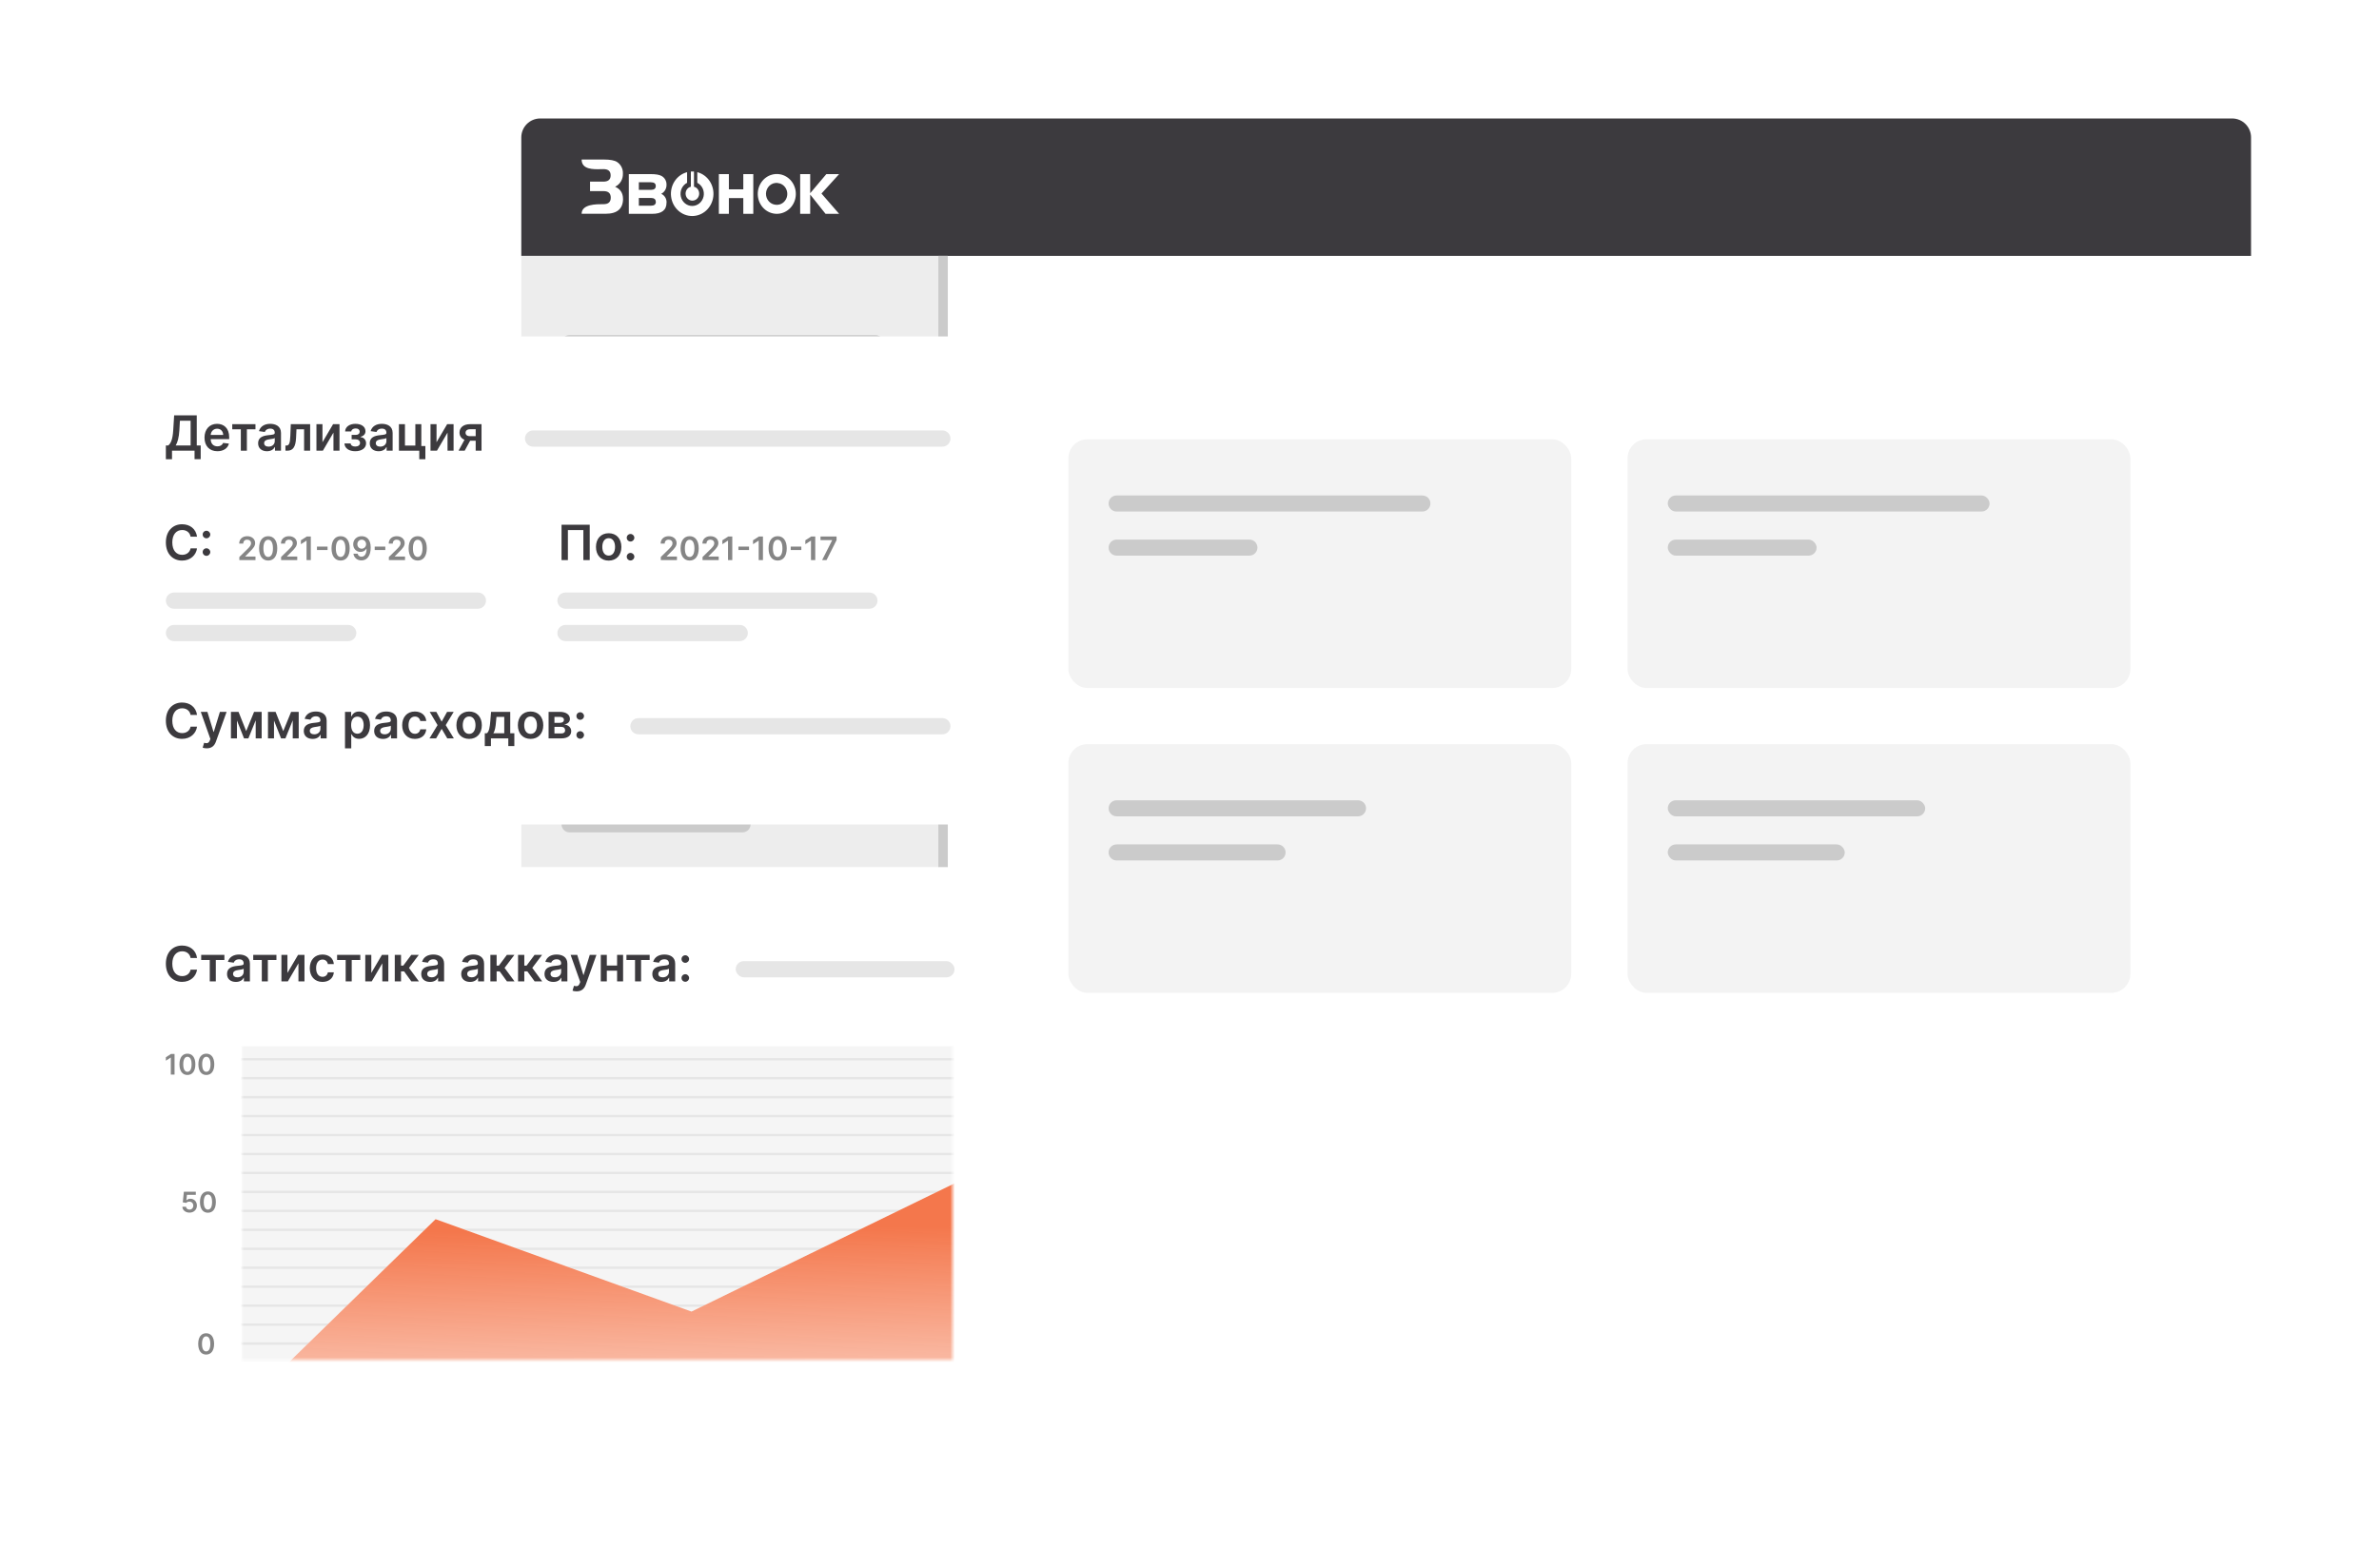 <svg width="502" height="331" viewBox="0 0 502 331" fill="none" xmlns="http://www.w3.org/2000/svg">
<g clip-path="url(#clip0_1059_6737)">
<g filter="url(#filter0_d_1059_6737)">
<rect x="110" y="25" width="365" height="215" rx="4" fill="white"/>
</g>
<path d="M110 29C110 26.791 111.791 25 114 25H471C473.209 25 475 26.791 475 29V54H110V29Z" fill="#3C3A3E"/>
<path d="M110 54H200V240H114C111.791 240 110 238.209 110 236V54Z" fill="#EDEDED"/>
<path fill-rule="evenodd" clip-rule="evenodd" d="M200 54L200 214H198V189.712L110 189.712V189.212L198 189.212L198 123.688L110 123.688V123.188L198 123.188V54H200ZM118.488 72.401C118.488 71.466 119.246 70.708 120.181 70.708H184.702C185.637 70.708 186.395 71.466 186.395 72.401C186.395 73.336 185.637 74.094 184.702 74.094H120.181C119.246 74.094 118.488 73.336 118.488 72.401ZM120.181 136.731C119.246 136.731 118.488 137.489 118.488 138.424C118.488 139.359 119.246 140.117 120.181 140.117H184.702C185.637 140.117 186.395 139.359 186.395 138.424C186.395 137.489 185.637 136.731 184.702 136.731H120.181ZM118.488 84.251C118.488 83.317 119.246 82.559 120.181 82.559H167.726C168.661 82.559 169.419 83.317 169.419 84.251C169.419 85.186 168.661 85.944 167.726 85.944H120.181C119.246 85.944 118.488 85.186 118.488 84.251ZM120.181 148.582C119.246 148.582 118.488 149.34 118.488 150.275C118.488 151.21 119.246 151.968 120.181 151.968H167.726C168.661 151.968 169.419 151.21 169.419 150.275C169.419 149.34 168.661 148.582 167.726 148.582H120.181ZM118.488 96.102C118.488 95.167 119.246 94.409 120.181 94.409H175.365C176.3 94.409 177.058 95.167 177.058 96.102C177.058 97.037 176.3 97.795 175.365 97.795H120.181C119.246 97.795 118.488 97.037 118.488 96.102ZM120.181 160.433C119.246 160.433 118.488 161.191 118.488 162.126C118.488 163.061 119.246 163.818 120.181 163.818H175.365C176.3 163.818 177.058 163.061 177.058 162.126C177.058 161.191 176.3 160.433 175.365 160.433H120.181ZM118.488 107.953C118.488 107.018 119.246 106.26 120.181 106.26H156.691C157.626 106.26 158.384 107.018 158.384 107.953C158.384 108.888 157.626 109.646 156.691 109.646H120.181C119.246 109.646 118.488 108.888 118.488 107.953ZM120.181 172.284C119.246 172.284 118.488 173.042 118.488 173.977C118.488 174.912 119.246 175.67 120.181 175.67H156.691C157.626 175.67 158.384 174.912 158.384 173.977C158.384 173.042 157.626 172.284 156.691 172.284H120.181ZM118.488 204.449C118.488 203.514 119.246 202.756 120.181 202.756H167.726C168.661 202.756 169.419 203.514 169.419 204.449C169.419 205.384 168.661 206.142 167.726 206.142H120.181C119.246 206.142 118.488 205.384 118.488 204.449ZM199.977 219.685L110 219.685V220.185L199.977 220.185V219.685Z" fill="#CBCBCB"/>
<rect x="225.441" y="92.717" width="106.105" height="52.48" rx="4" fill="#F3F3F3"/>
<rect x="225.441" y="157.048" width="106.105" height="52.48" rx="4" fill="#F3F3F3"/>
<rect x="343.43" y="92.717" width="106.105" height="52.48" rx="4" fill="#F3F3F3"/>
<rect x="343.43" y="157.048" width="106.105" height="52.48" rx="4" fill="#F3F3F3"/>
<rect x="351.918" y="104.567" width="67.907" height="3.386" rx="1.693" fill="#CBCBCB"/>
<rect x="351.918" y="168.898" width="54.326" height="3.386" rx="1.693" fill="#CBCBCB"/>
<path fill-rule="evenodd" clip-rule="evenodd" d="M235.623 104.567C234.688 104.567 233.93 105.325 233.93 106.26C233.93 107.195 234.688 107.953 235.623 107.953H300.144C301.079 107.953 301.837 107.195 301.837 106.26C301.837 105.325 301.079 104.567 300.144 104.567H235.623ZM235.623 113.878C234.688 113.878 233.93 114.636 233.93 115.571C233.93 116.506 234.688 117.264 235.623 117.264H263.644C264.579 117.264 265.337 116.506 265.337 115.571C265.337 114.636 264.579 113.878 263.644 113.878H235.623Z" fill="#CBCBCB"/>
<rect x="351.918" y="113.878" width="31.407" height="3.386" rx="1.693" fill="#CBCBCB"/>
<path fill-rule="evenodd" clip-rule="evenodd" d="M235.623 168.898C234.688 168.898 233.93 169.656 233.93 170.591C233.93 171.526 234.688 172.284 235.623 172.284H286.562C287.497 172.284 288.255 171.526 288.255 170.591C288.255 169.656 287.497 168.898 286.562 168.898H235.623ZM235.623 178.209C234.688 178.209 233.93 178.967 233.93 179.902C233.93 180.837 234.688 181.595 235.623 181.595H269.586C270.521 181.595 271.279 180.837 271.279 179.902C271.279 178.967 270.521 178.209 269.586 178.209H235.623Z" fill="#CBCBCB"/>
<rect x="351.918" y="178.209" width="37.349" height="3.386" rx="1.693" fill="#CBCBCB"/>
<path fill-rule="evenodd" clip-rule="evenodd" d="M131.471 41.936C131.471 44.053 130.247 45.113 127.799 45.115H122.73C122.73 43.077 125.858 43.086 127.208 43.089L127.364 43.09C128.376 43.09 128.881 42.63 128.879 41.712C128.879 40.788 128.375 40.334 127.364 40.334H124.506V38.329H127.341C128.352 38.329 128.853 37.885 128.853 37.003C128.853 36.121 128.345 35.694 127.341 35.694C127.18 35.694 126.998 35.698 126.801 35.703H126.801C125.232 35.745 122.73 35.811 122.73 33.668H127.397C128.741 33.668 129.677 33.841 130.206 34.188C130.604 34.446 130.928 34.81 131.145 35.243C131.362 35.676 131.465 36.163 131.441 36.651C131.462 37.23 131.316 37.802 131.022 38.293C130.729 38.785 130.301 39.173 129.795 39.407C130.908 39.903 131.463 40.753 131.461 41.956L131.471 41.936ZM164.612 36.786C165.577 36.963 166.446 37.503 167.056 38.304C167.667 39.104 167.977 40.111 167.928 41.134C167.88 42.157 167.476 43.126 166.792 43.859C166.108 44.592 165.192 45.039 164.216 45.116C163.24 45.192 162.27 44.893 161.49 44.275C160.709 43.657 160.171 42.761 159.977 41.757C159.783 40.754 159.947 39.71 160.436 38.823C160.926 37.936 161.708 37.267 162.636 36.941C163.272 36.718 163.952 36.664 164.612 36.786ZM140.644 42.776C140.644 44.347 139.63 45.132 137.601 45.129H132.688V36.744H137.298C138.391 36.744 139.159 36.879 139.603 37.141C139.928 37.317 140.198 37.586 140.383 37.916C140.567 38.247 140.658 38.625 140.644 39.008C140.65 39.402 140.547 39.791 140.349 40.126C140.151 40.462 139.864 40.731 139.524 40.902C139.872 41.055 140.167 41.315 140.369 41.648C140.571 41.982 140.67 42.372 140.654 42.766L140.644 42.776ZM138.378 39.256C138.378 38.729 138.026 38.463 137.318 38.463H134.805V40.072H137.318C138.026 40.072 138.378 39.8 138.378 39.256ZM138.378 42.594C138.378 42.046 138.029 41.774 137.331 41.774H134.805V43.414H137.347C138.046 43.414 138.395 43.138 138.395 42.594H138.378ZM158.955 45.129H156.847V41.805H153.804V45.129H151.69V36.744H153.804V39.958H156.847V36.744H158.955V45.129ZM177.048 45.129H174.202L170.962 41.061V45.129H168.847V36.744H170.962V40.771L174.37 36.744H177.067L173.343 40.847L177.067 45.129H177.048ZM164.5 38.708C164.212 38.613 163.907 38.581 163.606 38.614C163.305 38.647 163.013 38.745 162.75 38.901C162.486 39.057 162.256 39.268 162.074 39.522C161.892 39.775 161.762 40.064 161.691 40.372C161.621 40.68 161.612 41 161.665 41.312C161.718 41.624 161.831 41.921 161.999 42.185C162.166 42.449 162.384 42.674 162.638 42.847C162.892 43.019 163.177 43.134 163.476 43.186C163.803 43.255 164.141 43.247 164.464 43.162C164.936 43.038 165.355 42.753 165.656 42.354C165.958 41.954 166.124 41.462 166.13 40.953C166.136 40.444 165.981 39.947 165.69 39.54C165.398 39.133 164.986 38.838 164.517 38.701L164.5 38.708ZM147.138 38.581C147.639 38.835 148.041 39.26 148.281 39.785C148.521 40.31 148.584 40.905 148.459 41.472C148.334 42.039 148.029 42.545 147.593 42.908C147.158 43.27 146.618 43.468 146.061 43.468C145.505 43.468 144.965 43.27 144.53 42.908C144.094 42.545 143.789 42.039 143.664 41.472C143.539 40.905 143.602 40.31 143.842 39.785C144.081 39.26 144.484 38.835 144.985 38.581V36.338C143.92 36.613 142.989 37.286 142.366 38.231C141.744 39.175 141.473 40.325 141.606 41.464C141.738 42.602 142.264 43.651 143.085 44.411C143.906 45.172 144.965 45.591 146.061 45.591C147.158 45.591 148.217 45.172 149.037 44.411C149.858 43.651 150.385 42.602 150.517 41.464C150.65 40.325 150.379 39.175 149.757 38.231C149.134 37.286 148.203 36.613 147.138 36.338V38.581ZM145.311 42.101C145.624 42.316 146.006 42.393 146.373 42.315C146.651 42.261 146.907 42.121 147.109 41.914C147.31 41.708 147.448 41.443 147.506 41.154C147.563 40.864 147.536 40.564 147.43 40.29C147.323 40.017 147.141 39.782 146.907 39.617C146.765 39.517 146.606 39.444 146.439 39.404V36.193H145.781V39.404C145.415 39.489 145.096 39.722 144.893 40.053C144.691 40.383 144.621 40.783 144.699 41.166C144.777 41.55 144.997 41.886 145.311 42.101Z" fill="white"/>
<g filter="url(#filter1_d_1059_6737)">
<rect x="15" y="71" width="205" height="103" rx="7" fill="white"/>
</g>
<path d="M35 96.917H36.297V95.117H41.053V96.91H42.35V94.013H41.519V87.654H36.749L36.552 90.81C36.432 92.822 36.006 93.612 35.499 94.013H35V96.917ZM37.073 94.013C37.471 93.361 37.758 92.337 37.85 90.81L37.966 88.788H40.222V94.013H37.073Z" fill="#3C3A3E"/>
<path d="M45.871 95.227C47.175 95.227 48.072 94.589 48.305 93.616L47.074 93.477C46.895 93.951 46.458 94.199 45.889 94.199C45.036 94.199 44.472 93.638 44.461 92.679H48.36V92.275C48.36 90.311 47.179 89.447 45.802 89.447C44.198 89.447 43.153 90.624 43.153 92.351C43.153 94.108 44.184 95.227 45.871 95.227ZM44.464 91.79C44.504 91.076 45.033 90.475 45.82 90.475C46.578 90.475 47.088 91.029 47.095 91.79H44.464Z" fill="#3C3A3E"/>
<path d="M49.009 90.602H50.82V95.117H52.096V90.602H53.907V89.52H49.009V90.602Z" fill="#3C3A3E"/>
<path d="M56.337 95.23C57.216 95.23 57.74 94.818 57.981 94.348H58.025V95.117H59.293V91.371C59.293 89.892 58.087 89.447 57.019 89.447C55.842 89.447 54.938 89.972 54.647 90.992L55.878 91.167C56.009 90.784 56.381 90.457 57.026 90.457C57.638 90.457 57.974 90.77 57.974 91.32V91.342C57.974 91.721 57.576 91.739 56.589 91.845C55.503 91.962 54.464 92.286 54.464 93.547C54.464 94.647 55.27 95.23 56.337 95.23ZM56.68 94.261C56.13 94.261 55.736 94.009 55.736 93.525C55.736 93.018 56.177 92.807 56.767 92.723C57.114 92.676 57.806 92.588 57.977 92.45V93.109C57.977 93.733 57.474 94.261 56.68 94.261Z" fill="#3C3A3E"/>
<path d="M60.233 95.117H60.641C61.843 95.117 62.386 94.272 62.474 92.406L62.561 90.602H64.168V95.117H65.444V89.52H61.362L61.264 91.998C61.202 93.569 60.998 94.031 60.419 94.031H60.225L60.233 95.117Z" fill="#3C3A3E"/>
<path d="M68.044 93.332V89.52H66.772V95.117H68.131L70.365 91.302V95.117H71.64V89.52H70.285L68.044 93.332Z" fill="#3C3A3E"/>
<path d="M72.685 93.583C72.718 94.622 73.669 95.227 74.963 95.227C76.289 95.227 77.248 94.596 77.248 93.565C77.248 92.811 76.734 92.293 76.07 92.253V92.195C76.712 92.023 77.12 91.623 77.12 91.018C77.12 90.074 76.304 89.447 74.992 89.447C73.767 89.447 72.846 90.081 72.827 91.058H74.128C74.143 90.683 74.529 90.42 75.054 90.42C75.579 90.42 75.896 90.701 75.896 91.116C75.896 91.499 75.604 91.783 75.058 91.783H74.201V92.719H75.058C75.608 92.719 75.969 93.029 75.969 93.481C75.969 93.991 75.52 94.239 74.956 94.239C74.398 94.239 74.019 93.999 73.993 93.583H72.685Z" fill="#3C3A3E"/>
<path d="M79.897 95.23C80.775 95.23 81.3 94.818 81.54 94.348H81.584V95.117H82.852V91.371C82.852 89.892 81.646 89.447 80.578 89.447C79.401 89.447 78.497 89.972 78.206 90.992L79.438 91.167C79.569 90.784 79.941 90.457 80.585 90.457C81.198 90.457 81.533 90.77 81.533 91.32V91.342C81.533 91.721 81.136 91.739 80.148 91.845C79.062 91.962 78.024 92.286 78.024 93.547C78.024 94.647 78.829 95.23 79.897 95.23ZM80.239 94.261C79.689 94.261 79.296 94.009 79.296 93.525C79.296 93.018 79.736 92.807 80.327 92.723C80.673 92.676 81.365 92.588 81.537 92.45V93.109C81.537 93.733 81.034 94.261 80.239 94.261Z" fill="#3C3A3E"/>
<path d="M88.905 89.52H87.644V94.035H85.45V89.52H84.178V95.117H88.471V96.917H89.761V94.133H88.905V89.52Z" fill="#3C3A3E"/>
<path d="M92.114 93.332V89.52H90.842V95.117H92.202L94.435 91.302V95.117H95.711V89.52H94.355L92.114 93.332Z" fill="#3C3A3E"/>
<path d="M100.374 95.117H101.609V89.52H99.179C97.809 89.52 96.96 90.223 96.963 91.298C96.96 92.005 97.346 92.541 98.013 92.814L96.759 95.117H98.057L99.204 93.011H100.374V95.117ZM100.374 92.049H99.135C98.556 92.049 98.235 91.746 98.239 91.327C98.235 90.908 98.574 90.591 99.179 90.591H100.374V92.049Z" fill="#3C3A3E"/>
<path d="M41.577 150.886C41.348 149.228 40.072 148.266 38.418 148.266C36.468 148.266 35 149.687 35 152.099C35 154.508 36.45 155.933 38.418 155.933C40.193 155.933 41.37 154.785 41.577 153.36L40.215 153.353C40.043 154.227 39.329 154.719 38.436 154.719C37.227 154.719 36.359 153.812 36.359 152.099C36.359 150.416 37.219 149.479 38.44 149.479C39.347 149.479 40.058 149.993 40.215 150.886H41.577Z" fill="#3C3A3E"/>
<path d="M43.627 157.929C44.655 157.929 45.249 157.401 45.566 156.508L47.814 150.241L46.404 150.233L45.11 154.46H45.052L43.762 150.233H42.363L44.392 155.947L44.279 156.25C44.035 156.887 43.649 156.931 43.073 156.763L42.767 157.791C42.946 157.864 43.266 157.929 43.627 157.929Z" fill="#3C3A3E"/>
<path d="M51.951 154.296L50.333 150.233H48.73V155.831H50.001V152.059L51.492 155.831H52.414L53.955 152.019V155.831H55.216V150.233H53.613L51.951 154.296Z" fill="#3C3A3E"/>
<path d="M59.767 154.296L58.149 150.233H56.546V155.831H57.818V152.059L59.308 155.831H60.23L61.772 152.019V155.831H63.032V150.233H61.429L59.767 154.296Z" fill="#3C3A3E"/>
<path d="M65.973 155.944C66.851 155.944 67.376 155.532 67.617 155.062H67.66V155.831H68.928V152.085C68.928 150.605 67.722 150.161 66.654 150.161C65.477 150.161 64.574 150.685 64.282 151.706L65.514 151.88C65.645 151.498 66.017 151.17 66.662 151.17C67.274 151.17 67.609 151.483 67.609 152.034V152.055C67.609 152.434 67.212 152.453 66.225 152.558C65.139 152.675 64.1 152.999 64.1 154.26C64.1 155.36 64.905 155.944 65.973 155.944ZM66.316 154.974C65.765 154.974 65.372 154.723 65.372 154.238C65.372 153.732 65.813 153.52 66.403 153.436C66.749 153.389 67.442 153.302 67.613 153.163V153.823C67.613 154.446 67.11 154.974 66.316 154.974Z" fill="#3C3A3E"/>
<path d="M72.8 157.929H74.119V154.949H74.174C74.382 155.357 74.815 155.929 75.777 155.929C77.096 155.929 78.084 154.883 78.084 153.039C78.084 151.174 77.067 150.161 75.773 150.161C74.786 150.161 74.374 150.754 74.174 151.159H74.097V150.233H72.8V157.929ZM74.094 153.032C74.094 151.946 74.56 151.243 75.409 151.243C76.287 151.243 76.739 151.99 76.739 153.032C76.739 154.081 76.28 154.847 75.409 154.847C74.567 154.847 74.094 154.118 74.094 153.032Z" fill="#3C3A3E"/>
<path d="M80.824 155.944C81.702 155.944 82.227 155.532 82.468 155.062H82.511V155.831H83.779V152.085C83.779 150.605 82.573 150.161 81.506 150.161C80.329 150.161 79.425 150.685 79.133 151.706L80.365 151.88C80.496 151.498 80.868 151.17 81.513 151.17C82.125 151.17 82.46 151.483 82.46 152.034V152.055C82.46 152.434 82.063 152.453 81.076 152.558C79.99 152.675 78.951 152.999 78.951 154.26C78.951 155.36 79.756 155.944 80.824 155.944ZM81.167 154.974C80.616 154.974 80.223 154.723 80.223 154.238C80.223 153.732 80.664 153.52 81.254 153.436C81.6 153.389 82.293 153.302 82.464 153.163V153.823C82.464 154.446 81.961 154.974 81.167 154.974Z" fill="#3C3A3E"/>
<path d="M87.547 155.94C88.954 155.94 89.85 155.105 89.945 153.917H88.684C88.571 154.519 88.138 154.865 87.558 154.865C86.735 154.865 86.203 154.176 86.203 153.032C86.203 151.902 86.746 151.225 87.558 151.225C88.192 151.225 88.582 151.633 88.684 152.172H89.945C89.854 150.959 88.906 150.161 87.54 150.161C85.9 150.161 84.865 151.345 84.865 153.054C84.865 154.748 85.875 155.94 87.547 155.94Z" fill="#3C3A3E"/>
<path d="M92.067 150.233H90.668L92.329 153.032L90.624 155.831H92.023L93.196 153.815L94.381 155.831H95.769L94.053 153.032L95.74 150.233H94.344L93.196 152.3L92.067 150.233Z" fill="#3C3A3E"/>
<path d="M98.991 155.94C100.631 155.94 101.673 154.785 101.673 153.054C101.673 151.319 100.631 150.161 98.991 150.161C97.352 150.161 96.309 151.319 96.309 153.054C96.309 154.785 97.352 155.94 98.991 155.94ZM98.999 154.883C98.091 154.883 97.647 154.074 97.647 153.05C97.647 152.026 98.091 151.206 98.999 151.206C99.891 151.206 100.336 152.026 100.336 153.05C100.336 154.074 99.891 154.883 98.999 154.883Z" fill="#3C3A3E"/>
<path d="M102.297 157.456H103.595V155.831H107.257V157.456H108.532V154.745H107.665V150.233H103.62L103.46 152.194C103.354 153.447 103.216 154.377 102.742 154.745H102.297V157.456ZM104.097 154.745C104.451 154.224 104.582 153.378 104.677 152.194L104.764 151.297H106.404V154.745H104.097Z" fill="#3C3A3E"/>
<path d="M111.958 155.94C113.598 155.94 114.64 154.785 114.64 153.054C114.64 151.319 113.598 150.161 111.958 150.161C110.319 150.161 109.276 151.319 109.276 153.054C109.276 154.785 110.319 155.94 111.958 155.94ZM111.966 154.883C111.058 154.883 110.614 154.074 110.614 153.05C110.614 152.026 111.058 151.206 111.966 151.206C112.858 151.206 113.303 152.026 113.303 153.05C113.303 154.074 112.858 154.883 111.966 154.883Z" fill="#3C3A3E"/>
<path d="M115.76 155.831H118.471C119.783 155.831 120.534 155.237 120.534 154.311C120.534 153.528 119.925 152.981 119.047 152.904C119.794 152.766 120.26 152.369 120.26 151.738C120.26 150.795 119.433 150.233 118.11 150.233H115.76V155.831ZM116.995 154.792V153.404H118.471C118.956 153.404 119.251 153.684 119.251 154.147C119.251 154.548 118.956 154.792 118.471 154.792H116.995ZM116.995 152.551V151.29H118.11C118.661 151.29 118.996 151.523 118.996 151.906C118.996 152.307 118.672 152.551 118.136 152.551H116.995Z" fill="#3C3A3E"/>
<path d="M122.435 155.911C122.865 155.911 123.233 155.554 123.237 155.109C123.233 154.672 122.865 154.315 122.435 154.315C121.99 154.315 121.63 154.672 121.633 155.109C121.63 155.554 121.99 155.911 122.435 155.911ZM122.435 151.913C122.865 151.913 123.233 151.556 123.237 151.112C123.233 150.674 122.865 150.317 122.435 150.317C121.99 150.317 121.63 150.674 121.633 151.112C121.63 151.556 121.99 151.913 122.435 151.913Z" fill="#3C3A3E"/>
<path d="M41.577 113.261C41.348 111.603 40.072 110.641 38.418 110.641C36.468 110.641 35 112.062 35 114.474C35 116.883 36.45 118.308 38.418 118.308C40.193 118.308 41.37 117.16 41.577 115.735L40.215 115.728C40.043 116.602 39.329 117.094 38.436 117.094C37.227 117.094 36.359 116.187 36.359 114.474C36.359 112.791 37.219 111.854 38.44 111.854C39.347 111.854 40.058 112.368 40.215 113.261H41.577Z" fill="#3C3A3E"/>
<path d="M43.57 117.309C44 117.309 44.368 116.952 44.371 116.507C44.368 116.07 44 115.713 43.57 115.713C43.125 115.713 42.764 116.07 42.768 116.507C42.764 116.952 43.125 117.309 43.57 117.309ZM43.57 113.607C44 113.607 44.368 113.25 44.371 112.805C44.368 112.368 44 112.011 43.57 112.011C43.125 112.011 42.764 112.368 42.768 112.805C42.764 113.25 43.125 113.607 43.57 113.607Z" fill="#3C3A3E"/>
<path d="M124.439 110.742H118.492V118.205H119.833V111.865H123.098V118.205H124.439V110.742Z" fill="#3C3A3E"/>
<path d="M128.439 118.314C130.079 118.314 131.121 117.159 131.121 115.428C131.121 113.694 130.079 112.535 128.439 112.535C126.8 112.535 125.757 113.694 125.757 115.428C125.757 117.159 126.8 118.314 128.439 118.314ZM128.447 117.258C127.539 117.258 127.095 116.449 127.095 115.425C127.095 114.401 127.539 113.581 128.447 113.581C129.339 113.581 129.784 114.401 129.784 115.425C129.784 116.449 129.339 117.258 128.447 117.258Z" fill="#3C3A3E"/>
<path d="M133.054 118.285C133.484 118.285 133.852 117.928 133.855 117.484C133.852 117.046 133.484 116.689 133.054 116.689C132.609 116.689 132.248 117.046 132.252 117.484C132.248 117.928 132.609 118.285 133.054 118.285ZM133.054 114.288C133.484 114.288 133.852 113.931 133.855 113.486C133.852 113.049 133.484 112.692 133.054 112.692C132.609 112.692 132.248 113.049 132.252 113.486C132.248 113.931 132.609 114.288 133.054 114.288Z" fill="#3C3A3E"/>
<path d="M50.502 118.205H53.913V117.452H51.746V117.418L52.603 116.546C53.57 115.618 53.837 115.166 53.837 114.605C53.837 113.772 53.16 113.162 52.159 113.162C51.172 113.162 50.473 113.774 50.473 114.719H51.33C51.33 114.212 51.651 113.893 52.147 113.893C52.62 113.893 52.972 114.182 52.972 114.651C52.972 115.067 52.72 115.363 52.229 115.861L50.502 117.554V118.205Z" fill="#858585"/>
<path d="M56.59 118.3C57.79 118.303 58.506 117.355 58.506 115.723C58.506 114.1 57.785 113.162 56.59 113.162C55.395 113.162 54.675 114.097 54.673 115.723C54.673 117.353 55.39 118.3 56.59 118.3ZM56.59 117.54C55.97 117.54 55.581 116.918 55.584 115.723C55.586 114.537 55.973 113.913 56.59 113.913C57.209 113.913 57.595 114.537 57.598 115.723C57.598 116.918 57.212 117.54 56.59 117.54Z" fill="#858585"/>
<path d="M59.314 118.205H62.724V117.452H60.557V117.418L61.415 116.546C62.382 115.618 62.649 115.166 62.649 114.605C62.649 113.772 61.971 113.162 60.97 113.162C59.984 113.162 59.284 113.774 59.284 114.719H60.142C60.142 114.212 60.463 113.893 60.958 113.893C61.432 113.893 61.784 114.182 61.784 114.651C61.784 115.067 61.532 115.363 61.041 115.861L59.314 117.554V118.205Z" fill="#858585"/>
<path d="M65.586 113.23H64.729L63.492 114.025V114.851L64.656 114.107H64.685V118.205H65.586V113.23Z" fill="#858585"/>
<path d="M69.121 115.356H66.881V116.08H69.121V115.356Z" fill="#858585"/>
<path d="M71.875 118.3C73.075 118.303 73.792 117.355 73.792 115.723C73.792 114.1 73.07 113.162 71.875 113.162C70.68 113.162 69.961 114.097 69.958 115.723C69.958 117.353 70.675 118.3 71.875 118.3ZM71.875 117.54C71.256 117.54 70.867 116.918 70.869 115.723C70.872 114.537 71.258 113.913 71.875 113.913C72.495 113.913 72.881 114.537 72.883 115.723C72.883 116.918 72.497 117.54 71.875 117.54Z" fill="#858585"/>
<path d="M76.326 113.162C75.248 113.155 74.531 113.896 74.531 114.868C74.533 115.805 75.201 116.483 76.073 116.483C76.61 116.483 77.077 116.223 77.317 115.796H77.351C77.349 116.86 76.963 117.494 76.275 117.494C75.845 117.494 75.556 117.246 75.466 116.85H74.579C74.681 117.673 75.333 118.273 76.275 118.273C77.468 118.273 78.228 117.277 78.226 115.565C78.224 113.752 77.281 113.167 76.326 113.162ZM76.329 113.891C76.861 113.891 77.252 114.333 77.252 114.841C77.254 115.356 76.844 115.798 76.319 115.798C75.789 115.798 75.408 115.38 75.406 114.848C75.406 114.314 75.801 113.891 76.329 113.891Z" fill="#858585"/>
<path d="M81.306 115.356H79.067V116.08H81.306V115.356Z" fill="#858585"/>
<path d="M82.055 118.205H85.465V117.452H83.298V117.418L84.156 116.546C85.123 115.618 85.39 115.166 85.39 114.605C85.39 113.772 84.712 113.162 83.711 113.162C82.725 113.162 82.025 113.774 82.025 114.719H82.883C82.883 114.212 83.204 113.893 83.699 113.893C84.173 113.893 84.525 114.182 84.525 114.651C84.525 115.067 84.272 115.363 83.782 115.861L82.055 117.554V118.205Z" fill="#858585"/>
<path d="M88.142 118.3C89.343 118.303 90.059 117.355 90.059 115.723C90.059 114.1 89.338 113.162 88.142 113.162C86.947 113.162 86.228 114.097 86.226 115.723C86.226 117.353 86.942 118.3 88.142 118.3ZM88.142 117.54C87.523 117.54 87.134 116.918 87.137 115.723C87.139 114.537 87.525 113.913 88.142 113.913C88.762 113.913 89.148 114.537 89.151 115.723C89.151 116.918 88.764 117.54 88.142 117.54Z" fill="#858585"/>
<path d="M139.435 118.205H142.846V117.452H140.679V117.418L141.537 116.546C142.504 115.618 142.771 115.166 142.771 114.605C142.771 113.772 142.093 113.162 141.092 113.162C140.106 113.162 139.406 113.774 139.406 114.719H140.264C140.264 114.212 140.584 113.893 141.08 113.893C141.554 113.893 141.906 114.182 141.906 114.651C141.906 115.067 141.653 115.363 141.163 115.861L139.435 117.554V118.205Z" fill="#858585"/>
<path d="M145.523 118.3C146.723 118.303 147.44 117.355 147.44 115.723C147.44 114.1 146.719 113.162 145.523 113.162C144.328 113.162 143.609 114.097 143.607 115.723C143.607 117.353 144.323 118.3 145.523 118.3ZM145.523 117.54C144.904 117.54 144.515 116.918 144.518 115.723C144.52 114.537 144.906 113.913 145.523 113.913C146.143 113.913 146.529 114.537 146.531 115.723C146.531 116.918 146.145 117.54 145.523 117.54Z" fill="#858585"/>
<path d="M148.247 118.205H151.658V117.452H149.491V117.418L150.349 116.546C151.315 115.618 151.583 115.166 151.583 114.605C151.583 113.772 150.905 113.162 149.904 113.162C148.918 113.162 148.218 113.774 148.218 114.719H149.076C149.076 114.212 149.396 113.893 149.892 113.893C150.366 113.893 150.718 114.182 150.718 114.651C150.718 115.067 150.465 115.363 149.974 115.861L148.247 117.554V118.205Z" fill="#858585"/>
<path d="M154.52 113.23H153.662L152.426 114.025V114.85L153.589 114.107H153.618V118.205H154.52V113.23Z" fill="#858585"/>
<path d="M158.054 115.356H155.815V116.08H158.054V115.356Z" fill="#858585"/>
<path d="M160.993 113.23H160.136L158.899 114.025V114.85L160.063 114.107H160.092V118.205H160.993V113.23Z" fill="#858585"/>
<path d="M164.096 118.3C165.296 118.303 166.012 117.355 166.012 115.723C166.012 114.1 165.291 113.162 164.096 113.162C162.9 113.162 162.181 114.097 162.179 115.723C162.179 117.353 162.895 118.3 164.096 118.3ZM164.096 117.54C163.476 117.54 163.087 116.918 163.09 115.723C163.092 114.537 163.478 113.913 164.096 113.913C164.715 113.913 165.101 114.537 165.104 115.723C165.104 116.918 164.717 117.54 164.096 117.54Z" fill="#858585"/>
<path d="M169.091 115.356H166.851V116.08H169.091V115.356Z" fill="#858585"/>
<path d="M172.03 113.23H171.172L169.936 114.025V114.85L171.099 114.107H171.128V118.205H172.03V113.23Z" fill="#858585"/>
<path d="M173.475 118.205H174.41L176.524 114V113.23H173.135V113.983H175.591V114.017L173.475 118.205Z" fill="#858585"/>
<path fill-rule="evenodd" clip-rule="evenodd" d="M112.484 90.842C111.539 90.842 110.773 91.608 110.773 92.552C110.773 93.497 111.539 94.262 112.484 94.262H198.851C199.796 94.262 200.561 93.497 200.561 92.552C200.561 91.608 199.796 90.842 198.851 90.842H112.484ZM134.718 151.556C133.774 151.556 133.008 152.321 133.008 153.266C133.008 154.21 133.774 154.976 134.718 154.976H198.852C199.797 154.976 200.563 154.21 200.563 153.266C200.563 152.321 199.797 151.556 198.852 151.556H134.718ZM35 126.757C35 125.813 35.766 125.047 36.71 125.047H100.845C101.789 125.047 102.555 125.813 102.555 126.757C102.555 127.702 101.789 128.467 100.845 128.467H36.71C35.766 128.467 35 127.702 35 126.757ZM119.324 125.047C118.379 125.047 117.613 125.813 117.613 126.757C117.613 127.702 118.379 128.467 119.324 128.467H183.458C184.402 128.467 185.168 127.702 185.168 126.757C185.168 125.813 184.402 125.047 183.458 125.047H119.324ZM35 133.598C35 132.653 35.766 131.888 36.71 131.888H73.481C74.425 131.888 75.191 132.653 75.191 133.598C75.191 134.542 74.425 135.308 73.481 135.308H36.71C35.766 135.308 35 134.542 35 133.598ZM119.324 131.888C118.379 131.888 117.613 132.653 117.613 133.598C117.613 134.542 118.379 135.308 119.324 135.308H156.094C157.038 135.308 157.804 134.542 157.804 133.598C157.804 132.653 157.038 131.888 156.094 131.888H119.324Z" fill="#E6E6E6"/>
<g filter="url(#filter2_d_1059_6737)">
<rect x="15" y="183" width="205" height="123" rx="7" fill="white"/>
</g>
<path d="M41.577 202.173C41.348 200.515 40.072 199.553 38.418 199.553C36.468 199.553 35 200.974 35 203.386C35 205.795 36.45 207.22 38.418 207.22C40.193 207.22 41.37 206.072 41.577 204.647L40.215 204.64C40.043 205.514 39.329 206.006 38.436 206.006C37.227 206.006 36.359 205.099 36.359 203.386C36.359 201.703 37.219 200.766 38.44 200.766C39.347 200.766 40.058 201.28 40.215 202.173H41.577Z" fill="#3C3A3E"/>
<path d="M42.451 202.603H44.262V207.118H45.538V202.603H47.349V201.52H42.451V202.603Z" fill="#3C3A3E"/>
<path d="M49.779 207.231C50.657 207.231 51.182 206.819 51.423 206.349H51.466V207.118H52.734V203.372C52.734 201.892 51.528 201.448 50.461 201.448C49.283 201.448 48.38 201.972 48.088 202.993L49.32 203.168C49.451 202.785 49.823 202.457 50.468 202.457C51.08 202.457 51.415 202.77 51.415 203.321V203.342C51.415 203.721 51.018 203.74 50.031 203.845C48.945 203.962 47.906 204.286 47.906 205.547C47.906 206.648 48.711 207.231 49.779 207.231ZM50.122 206.261C49.571 206.261 49.178 206.01 49.178 205.525C49.178 205.019 49.619 204.807 50.209 204.724C50.555 204.676 51.248 204.589 51.419 204.45V205.11C51.419 205.733 50.916 206.261 50.122 206.261Z" fill="#3C3A3E"/>
<path d="M53.434 202.603H55.245V207.118H56.52V202.603H58.332V201.52H53.434V202.603Z" fill="#3C3A3E"/>
<path d="M60.654 205.332V201.52H59.382V207.118H60.741L62.975 203.302V207.118H64.25V201.52H62.895L60.654 205.332Z" fill="#3C3A3E"/>
<path d="M68.046 207.227C69.453 207.227 70.35 206.393 70.444 205.205H69.183C69.07 205.806 68.637 206.152 68.057 206.152C67.234 206.152 66.702 205.463 66.702 204.319C66.702 203.189 67.245 202.512 68.057 202.512C68.691 202.512 69.081 202.92 69.183 203.459H70.444C70.353 202.246 69.406 201.448 68.039 201.448C66.399 201.448 65.365 202.632 65.365 204.341C65.365 206.035 66.374 207.227 68.046 207.227Z" fill="#3C3A3E"/>
<path d="M71.131 202.603H72.942V207.118H74.218V202.603H76.029V201.52H71.131V202.603Z" fill="#3C3A3E"/>
<path d="M78.351 205.332V201.52H77.079V207.118H78.438L80.672 203.302V207.118H81.947V201.52H80.592L78.351 205.332Z" fill="#3C3A3E"/>
<path d="M83.302 207.118H84.621V205.008H85.266L86.8 207.118H88.396L86.301 204.268L88.374 201.52H86.786L85.102 203.78H84.621V201.52H83.302V207.118Z" fill="#3C3A3E"/>
<path d="M90.755 207.231C91.633 207.231 92.158 206.819 92.398 206.349H92.442V207.118H93.71V203.372C93.71 201.892 92.504 201.448 91.436 201.448C90.259 201.448 89.356 201.972 89.064 202.993L90.296 203.168C90.427 202.785 90.799 202.457 91.444 202.457C92.056 202.457 92.391 202.77 92.391 203.321V203.342C92.391 203.721 91.994 203.74 91.006 203.845C89.92 203.962 88.882 204.286 88.882 205.547C88.882 206.648 89.687 207.231 90.755 207.231ZM91.097 206.261C90.547 206.261 90.154 206.01 90.154 205.525C90.154 205.019 90.595 204.807 91.185 204.724C91.531 204.676 92.223 204.589 92.395 204.45V205.11C92.395 205.733 91.892 206.261 91.097 206.261Z" fill="#3C3A3E"/>
<path d="M99.193 207.231C100.071 207.231 100.596 206.819 100.836 206.349H100.88V207.118H102.148V203.372C102.148 201.892 100.942 201.448 99.874 201.448C98.697 201.448 97.793 201.972 97.502 202.993L98.733 203.168C98.865 202.785 99.236 202.457 99.881 202.457C100.493 202.457 100.829 202.77 100.829 203.321V203.342C100.829 203.721 100.432 203.74 99.444 203.845C98.358 203.962 97.32 204.286 97.32 205.547C97.32 206.648 98.125 207.231 99.193 207.231ZM99.535 206.261C98.985 206.261 98.591 206.01 98.591 205.525C98.591 205.019 99.032 204.807 99.623 204.724C99.969 204.676 100.661 204.589 100.832 204.45V205.11C100.832 205.733 100.33 206.261 99.535 206.261Z" fill="#3C3A3E"/>
<path d="M103.474 207.118H104.793V205.008H105.438L106.973 207.118H108.569L106.473 204.268L108.547 201.52H106.958L105.274 203.78H104.793V201.52H103.474V207.118Z" fill="#3C3A3E"/>
<path d="M109.317 207.118H110.636V205.008H111.281L112.815 207.118H114.411L112.316 204.268L114.389 201.52H112.8L111.117 203.78H110.636V201.52H109.317V207.118Z" fill="#3C3A3E"/>
<path d="M116.769 207.231C117.648 207.231 118.172 206.819 118.413 206.349H118.457V207.118H119.725V203.372C119.725 201.892 118.519 201.448 117.451 201.448C116.274 201.448 115.37 201.972 115.079 202.993L116.31 203.168C116.441 202.785 116.813 202.457 117.458 202.457C118.07 202.457 118.406 202.77 118.406 203.321V203.342C118.406 203.721 118.008 203.74 117.021 203.845C115.935 203.962 114.896 204.286 114.896 205.547C114.896 206.648 115.702 207.231 116.769 207.231ZM117.112 206.261C116.562 206.261 116.168 206.01 116.168 205.525C116.168 205.019 116.609 204.807 117.199 204.724C117.546 204.676 118.238 204.589 118.409 204.45V205.11C118.409 205.733 117.906 206.261 117.112 206.261Z" fill="#3C3A3E"/>
<path d="M121.671 209.217C122.698 209.217 123.292 208.688 123.609 207.795L125.857 201.528L124.447 201.52L123.154 205.748H123.095L121.805 201.52H120.406L122.436 207.234L122.323 207.537C122.079 208.174 121.692 208.218 121.117 208.051L120.811 209.078C120.989 209.151 121.31 209.217 121.671 209.217Z" fill="#3C3A3E"/>
<path d="M128.045 201.52H126.773V207.118H128.045V204.855H130.213V207.118H131.481V201.52H130.213V203.772H128.045V201.52Z" fill="#3C3A3E"/>
<path d="M132.189 202.603H134V207.118H135.275V202.603H137.086V201.52H132.189V202.603Z" fill="#3C3A3E"/>
<path d="M139.517 207.231C140.395 207.231 140.92 206.819 141.16 206.349H141.204V207.118H142.472V203.372C142.472 201.892 141.266 201.448 140.198 201.448C139.021 201.448 138.118 201.972 137.826 202.993L139.058 203.168C139.189 202.785 139.561 202.457 140.206 202.457C140.818 202.457 141.153 202.77 141.153 203.321V203.342C141.153 203.721 140.756 203.74 139.768 203.845C138.683 203.962 137.644 204.286 137.644 205.547C137.644 206.648 138.449 207.231 139.517 207.231ZM139.86 206.261C139.309 206.261 138.916 206.01 138.916 205.525C138.916 205.019 139.357 204.807 139.947 204.724C140.293 204.676 140.986 204.589 141.157 204.45V205.11C141.157 205.733 140.654 206.261 139.86 206.261Z" fill="#3C3A3E"/>
<path d="M144.611 207.198C145.041 207.198 145.409 206.841 145.413 206.396C145.409 205.959 145.041 205.602 144.611 205.602C144.167 205.602 143.806 205.959 143.81 206.396C143.806 206.841 144.167 207.198 144.611 207.198ZM144.611 203.2C145.041 203.2 145.409 202.843 145.413 202.399C145.409 201.961 145.041 201.604 144.611 201.604C144.167 201.604 143.806 201.961 143.81 202.399C143.806 202.843 144.167 203.2 144.611 203.2Z" fill="#3C3A3E"/>
<path d="M43.501 285.872C44.551 285.874 45.178 285.045 45.178 283.616C45.178 282.196 44.547 281.376 43.501 281.376C42.456 281.376 41.826 282.194 41.824 283.616C41.824 285.043 42.451 285.872 43.501 285.872ZM43.501 285.206C42.959 285.206 42.619 284.662 42.621 283.616C42.623 282.579 42.961 282.033 43.501 282.033C44.043 282.033 44.381 282.579 44.383 283.616C44.383 284.662 44.045 285.206 43.501 285.206Z" fill="#858585"/>
<path d="M39.987 255.919C40.908 255.919 41.55 255.294 41.55 254.429C41.55 253.591 40.967 252.987 40.176 252.987C39.824 252.987 39.511 253.128 39.349 253.319H39.324L39.449 252.165H41.322V251.506H38.797L38.569 253.751L39.282 253.867C39.428 253.706 39.705 253.597 39.966 253.6C40.444 253.602 40.789 253.955 40.786 254.448C40.789 254.935 40.453 255.281 39.987 255.281C39.594 255.281 39.277 255.032 39.25 254.675H38.484C38.506 255.398 39.137 255.919 39.987 255.919Z" fill="#858585"/>
<path d="M43.871 255.942C44.921 255.944 45.548 255.115 45.548 253.687C45.548 252.267 44.917 251.446 43.871 251.446C42.825 251.446 42.196 252.265 42.194 253.687C42.194 255.113 42.821 255.942 43.871 255.942ZM43.871 255.277C43.329 255.277 42.989 254.733 42.991 253.687C42.993 252.649 43.331 252.103 43.871 252.103C44.413 252.103 44.751 252.649 44.753 253.687C44.753 254.733 44.415 255.277 43.871 255.277Z" fill="#858585"/>
<path d="M36.832 222.433H36.082L35 223.128V223.85L36.018 223.2H36.044V226.786H36.832V222.433Z" fill="#858585"/>
<path d="M39.547 226.869C40.597 226.871 41.224 226.042 41.224 224.613C41.224 223.194 40.593 222.373 39.547 222.373C38.501 222.373 37.872 223.191 37.87 224.613C37.87 226.04 38.497 226.869 39.547 226.869ZM39.547 226.203C39.005 226.203 38.665 225.659 38.667 224.613C38.669 223.576 39.007 223.03 39.547 223.03C40.089 223.03 40.427 223.576 40.429 224.613C40.429 225.659 40.091 226.203 39.547 226.203Z" fill="#858585"/>
<path d="M43.539 226.869C44.589 226.871 45.217 226.042 45.217 224.613C45.217 223.194 44.585 222.373 43.539 222.373C42.493 222.373 41.864 223.191 41.862 224.613C41.862 226.04 42.489 226.869 43.539 226.869ZM43.539 226.203C42.997 226.203 42.657 225.659 42.659 224.613C42.661 223.576 42.999 223.03 43.539 223.03C44.081 223.03 44.419 223.576 44.422 224.613C44.422 225.659 44.084 226.203 43.539 226.203Z" fill="#858585"/>
<mask id="mask0_1059_6737" style="mask-type:alpha" maskUnits="userSpaceOnUse" x="51" y="220" width="150" height="67">
<rect x="51" y="220" width="150" height="67" fill="#C4C4C4"/>
</mask>
<g mask="url(#mask0_1059_6737)">
<rect x="50.914" y="220.799" width="175" height="77" fill="#F5F5F5"/>
<path fill-rule="evenodd" clip-rule="evenodd" d="M50.914 223.799L225.914 223.799V223.299L50.914 223.299V223.799ZM225.914 227.799L50.914 227.799V227.299L225.914 227.299V227.799ZM50.914 231.799L225.914 231.799V231.299L50.914 231.299V231.799ZM225.914 235.799L50.914 235.799V235.299L225.914 235.299V235.799ZM50.914 239.799L225.914 239.799V239.299L50.914 239.299V239.799ZM225.914 243.799L50.914 243.799V243.299L225.914 243.299V243.799ZM50.914 247.799L225.914 247.799V247.299L50.914 247.299V247.799ZM225.914 251.799L50.914 251.799V251.299L225.914 251.299V251.799ZM50.914 255.799L225.914 255.799V255.299L50.914 255.299V255.799ZM225.914 259.799L50.914 259.799V259.299L225.914 259.299V259.799ZM225.914 295.799L50.914 295.799V295.299L225.914 295.299V295.799ZM50.914 263.799L225.914 263.799V263.299L50.914 263.299V263.799ZM225.914 267.799L50.914 267.799V267.299L225.914 267.299V267.799ZM50.914 271.799L225.914 271.799V271.299L50.914 271.299V271.799ZM225.914 275.799L50.914 275.799V275.299L225.914 275.299V275.799ZM50.914 279.799L225.914 279.799V279.299L50.914 279.299V279.799ZM225.914 283.799L50.914 283.799V283.299L225.914 283.299V283.799ZM50.914 287.799L225.914 287.799V287.299L50.914 287.299V287.799ZM225.914 291.799L50.914 291.799V291.299L225.914 291.299V291.799Z" fill="#E6E6E6"/>
<path d="M91.914 257.299L50.914 297.299V303.799H226.914V237.799L145.914 276.799L91.914 257.299Z" fill="white"/>
<path d="M91.914 257.299L50.914 297.299H225.914V237.799L145.914 276.799L91.914 257.299Z" fill="url(#paint0_linear_1059_6737)"/>
</g>
<rect x="155.242" y="202.842" width="46.177" height="3.42" rx="1.71" fill="#E6E6E6"/>
</g>
<defs>
<filter id="filter0_d_1059_6737" x="85" y="0" width="415" height="265" filterUnits="userSpaceOnUse" color-interpolation-filters="sRGB">
<feFlood flood-opacity="0" result="BackgroundImageFix"/>
<feColorMatrix in="SourceAlpha" type="matrix" values="0 0 0 0 0 0 0 0 0 0 0 0 0 0 0 0 0 0 127 0" result="hardAlpha"/>
<feOffset/>
<feGaussianBlur stdDeviation="12.5"/>
<feComposite in2="hardAlpha" operator="out"/>
<feColorMatrix type="matrix" values="0 0 0 0 0 0 0 0 0 0 0 0 0 0 0 0 0 0 0.15 0"/>
<feBlend mode="normal" in2="BackgroundImageFix" result="effect1_dropShadow_1059_6737"/>
<feBlend mode="normal" in="SourceGraphic" in2="effect1_dropShadow_1059_6737" result="shape"/>
</filter>
<filter id="filter1_d_1059_6737" x="-10" y="46" width="255" height="153" filterUnits="userSpaceOnUse" color-interpolation-filters="sRGB">
<feFlood flood-opacity="0" result="BackgroundImageFix"/>
<feColorMatrix in="SourceAlpha" type="matrix" values="0 0 0 0 0 0 0 0 0 0 0 0 0 0 0 0 0 0 127 0" result="hardAlpha"/>
<feOffset/>
<feGaussianBlur stdDeviation="12.5"/>
<feComposite in2="hardAlpha" operator="out"/>
<feColorMatrix type="matrix" values="0 0 0 0 0 0 0 0 0 0 0 0 0 0 0 0 0 0 0.15 0"/>
<feBlend mode="normal" in2="BackgroundImageFix" result="effect1_dropShadow_1059_6737"/>
<feBlend mode="normal" in="SourceGraphic" in2="effect1_dropShadow_1059_6737" result="shape"/>
</filter>
<filter id="filter2_d_1059_6737" x="-10" y="158" width="255" height="173" filterUnits="userSpaceOnUse" color-interpolation-filters="sRGB">
<feFlood flood-opacity="0" result="BackgroundImageFix"/>
<feColorMatrix in="SourceAlpha" type="matrix" values="0 0 0 0 0 0 0 0 0 0 0 0 0 0 0 0 0 0 127 0" result="hardAlpha"/>
<feOffset/>
<feGaussianBlur stdDeviation="12.5"/>
<feComposite in2="hardAlpha" operator="out"/>
<feColorMatrix type="matrix" values="0 0 0 0 0 0 0 0 0 0 0 0 0 0 0 0 0 0 0.15 0"/>
<feBlend mode="normal" in2="BackgroundImageFix" result="effect1_dropShadow_1059_6737"/>
<feBlend mode="normal" in="SourceGraphic" in2="effect1_dropShadow_1059_6737" result="shape"/>
</filter>
<linearGradient id="paint0_linear_1059_6737" x1="138.414" y1="259.435" x2="138.914" y2="309.299" gradientUnits="userSpaceOnUse">
<stop stop-color="#F4774C"/>
<stop offset="1" stop-color="#F4774C" stop-opacity="0.15"/>
</linearGradient>
<clipPath id="clip0_1059_6737">
<rect width="502" height="331" fill="white"/>
</clipPath>
</defs>
</svg>
